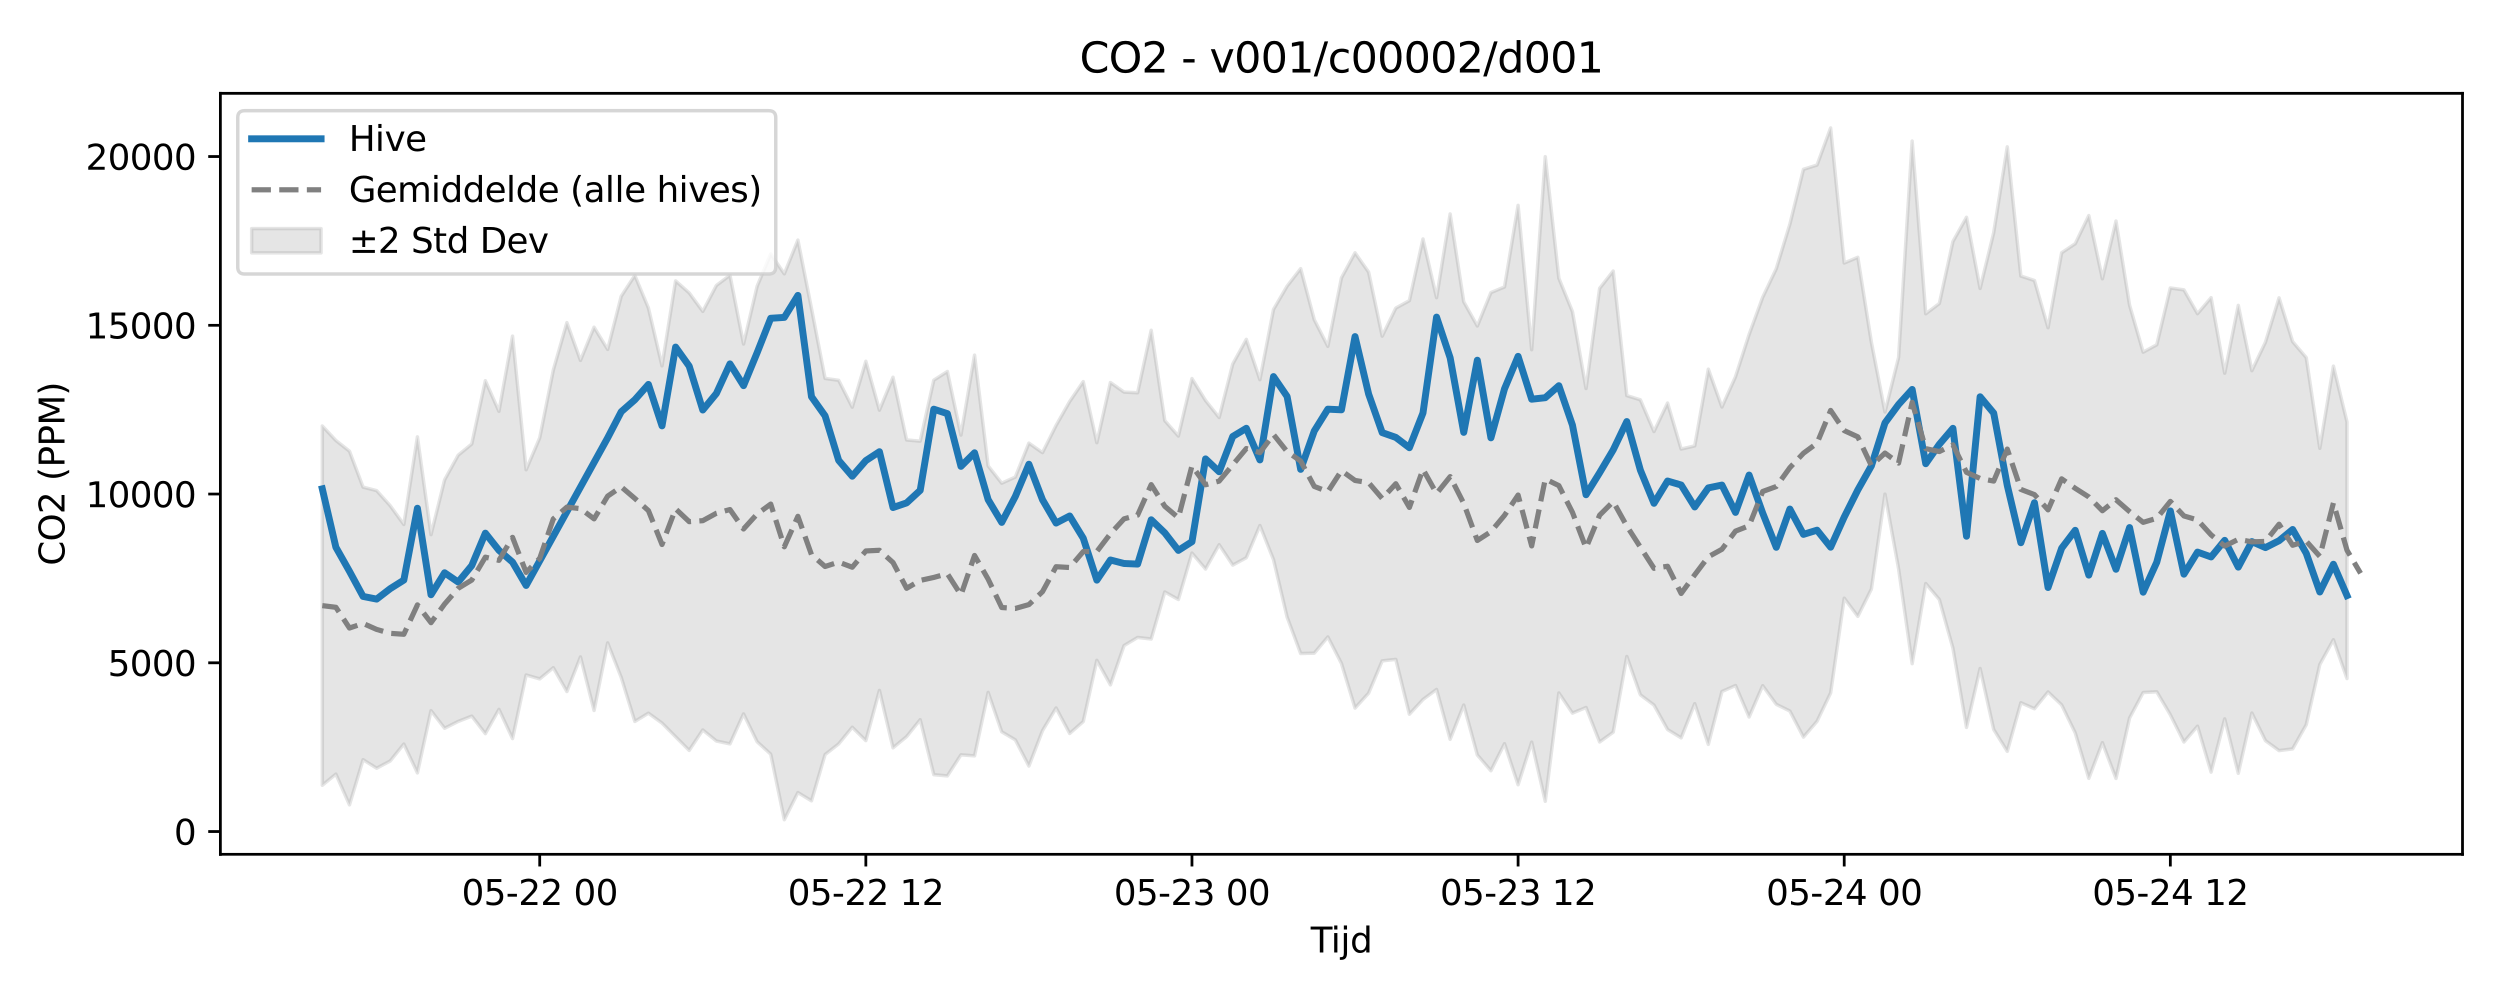 <?xml version="1.0" encoding="utf-8" standalone="no"?>
<!DOCTYPE svg PUBLIC "-//W3C//DTD SVG 1.1//EN"
  "http://www.w3.org/Graphics/SVG/1.1/DTD/svg11.dtd">
<svg xmlns:xlink="http://www.w3.org/1999/xlink" width="720pt" height="288pt" viewBox="0 0 720 288" xmlns="http://www.w3.org/2000/svg" version="1.1">
 <defs>
  <style type="text/css">*{stroke-linejoin: round; stroke-linecap: butt}</style>
 </defs>
 <g id="figure_1">
  <g id="patch_1">
   <path d="M 0 288 
L 720 288 
L 720 0 
L 0 0 
z
" style="fill: #ffffff"/>
  </g>
  <g id="axes_1">
   <g id="patch_2">
    <path d="M 63.47 246.04 
L 709.2 246.04 
L 709.2 26.88 
L 63.47 26.88 
z
" style="fill: #ffffff"/>
   </g>
   <g id="FillBetweenPolyCollection_1">
    <defs>
     <path id="mad49425641" d="M 92.821 -165.321 
L 92.821 -61.839 
L 96.735 -65.054 
L 100.648 -56.195 
L 104.562 -69.205 
L 108.475 -66.748 
L 112.389 -68.847 
L 116.302 -73.712 
L 120.216 -65.401 
L 124.129 -83.332 
L 128.043 -78.259 
L 131.957 -80.224 
L 135.87 -81.755 
L 139.784 -76.712 
L 143.697 -83.704 
L 147.611 -75.28 
L 151.524 -93.603 
L 155.438 -92.474 
L 159.351 -95.704 
L 163.265 -88.832 
L 167.178 -98.805 
L 171.092 -83.381 
L 175.005 -102.851 
L 178.919 -92.892 
L 182.832 -80.215 
L 186.746 -82.6 
L 190.659 -79.746 
L 194.573 -75.806 
L 198.486 -71.879 
L 202.4 -77.77 
L 206.313 -74.588 
L 210.227 -73.757 
L 214.14 -82.393 
L 218.054 -74.367 
L 221.967 -70.794 
L 225.881 -51.922 
L 229.794 -59.736 
L 233.708 -57.352 
L 237.621 -70.682 
L 241.535 -73.752 
L 245.448 -78.546 
L 249.362 -74.696 
L 253.275 -89.16 
L 257.189 -72.623 
L 261.103 -75.848 
L 265.016 -80.729 
L 268.93 -64.885 
L 272.843 -64.534 
L 276.757 -70.606 
L 280.67 -70.311 
L 284.584 -88.585 
L 288.497 -77.234 
L 292.411 -74.918 
L 296.324 -67.379 
L 300.238 -77.561 
L 304.151 -84.107 
L 308.065 -76.758 
L 311.978 -80.193 
L 315.892 -97.823 
L 319.805 -90.753 
L 323.719 -102.062 
L 327.632 -104.413 
L 331.546 -103.967 
L 335.459 -117.516 
L 339.373 -115.334 
L 343.286 -128.72 
L 347.2 -124.115 
L 351.113 -131.13 
L 355.027 -125.253 
L 358.94 -127.374 
L 362.854 -136.649 
L 366.767 -126.833 
L 370.681 -110.297 
L 374.594 -99.789 
L 378.508 -99.887 
L 382.421 -104.56 
L 386.335 -96.937 
L 390.249 -84.067 
L 394.162 -88.368 
L 398.076 -97.671 
L 401.989 -98.095 
L 405.903 -82.301 
L 409.816 -86.532 
L 413.73 -89.443 
L 417.643 -75.077 
L 421.557 -84.943 
L 425.47 -70.569 
L 429.384 -66.021 
L 433.297 -73.811 
L 437.211 -61.994 
L 441.124 -74.276 
L 445.038 -57.217 
L 448.951 -88.426 
L 452.865 -82.622 
L 456.778 -84.246 
L 460.692 -74.307 
L 464.605 -77.131 
L 468.519 -98.934 
L 472.432 -87.881 
L 476.346 -84.935 
L 480.259 -77.892 
L 484.173 -75.486 
L 488.086 -85.343 
L 492 -73.614 
L 495.913 -88.835 
L 499.827 -90.568 
L 503.74 -81.504 
L 507.654 -90.526 
L 511.567 -85.151 
L 515.481 -83.223 
L 519.395 -75.711 
L 523.308 -80.262 
L 527.222 -88.435 
L 531.135 -115.727 
L 535.049 -110.481 
L 538.962 -118.349 
L 542.876 -145.697 
L 546.789 -124.224 
L 550.703 -96.854 
L 554.616 -119.948 
L 558.53 -115.328 
L 562.443 -101.324 
L 566.357 -78.5 
L 570.27 -95.487 
L 574.184 -77.907 
L 578.097 -71.615 
L 582.011 -85.613 
L 585.924 -83.876 
L 589.838 -88.714 
L 593.751 -84.982 
L 597.665 -76.927 
L 601.578 -63.832 
L 605.492 -74.112 
L 609.405 -63.802 
L 613.319 -81.213 
L 617.232 -88.549 
L 621.146 -88.763 
L 625.059 -82.133 
L 628.973 -74.3 
L 632.886 -78.859 
L 636.8 -65.63 
L 640.713 -80.968 
L 644.627 -65.281 
L 648.541 -82.646 
L 652.454 -74.686 
L 656.368 -71.826 
L 660.281 -72.318 
L 664.195 -79.274 
L 668.108 -96.637 
L 672.022 -103.76 
L 675.935 -92.576 
L 675.935 -166.482 
L 675.935 -166.482 
L 672.022 -182.559 
L 668.108 -158.881 
L 664.195 -185.016 
L 660.281 -189.607 
L 656.368 -202.223 
L 652.454 -189.466 
L 648.541 -181.244 
L 644.627 -200.057 
L 640.713 -180.513 
L 636.8 -202.275 
L 632.886 -197.65 
L 628.973 -204.522 
L 625.059 -205.061 
L 621.146 -188.7 
L 617.232 -186.578 
L 613.319 -200.111 
L 609.405 -224.345 
L 605.492 -207.702 
L 601.578 -225.922 
L 597.665 -217.811 
L 593.751 -215.208 
L 589.838 -193.611 
L 585.924 -207.219 
L 582.011 -208.5 
L 578.097 -245.71 
L 574.184 -220.992 
L 570.27 -204.922 
L 566.357 -225.43 
L 562.443 -218.44 
L 558.53 -200.582 
L 554.616 -197.637 
L 550.703 -247.381 
L 546.789 -185.048 
L 542.876 -169.343 
L 538.962 -189.403 
L 535.049 -213.897 
L 531.135 -212.252 
L 527.222 -251.158 
L 523.308 -240.471 
L 519.395 -239.238 
L 515.481 -223.418 
L 511.567 -210.61 
L 507.654 -202.378 
L 503.74 -191.649 
L 499.827 -179.508 
L 495.913 -170.775 
L 492 -181.683 
L 488.086 -159.59 
L 484.173 -158.675 
L 480.259 -171.934 
L 476.346 -163.715 
L 472.432 -172.85 
L 468.519 -174.068 
L 464.605 -209.95 
L 460.692 -204.952 
L 456.778 -176.105 
L 452.865 -198.254 
L 448.951 -207.861 
L 445.038 -242.881 
L 441.124 -187.279 
L 437.211 -228.859 
L 433.297 -205.356 
L 429.384 -203.739 
L 425.47 -194.116 
L 421.557 -201.096 
L 417.643 -226.389 
L 413.73 -202.268 
L 409.816 -219.178 
L 405.903 -201.416 
L 401.989 -199.268 
L 398.076 -191.182 
L 394.162 -209.63 
L 390.249 -215.194 
L 386.335 -207.966 
L 382.421 -188.249 
L 378.508 -195.934 
L 374.594 -210.632 
L 370.681 -205.586 
L 366.767 -198.877 
L 362.854 -178.644 
L 358.94 -190.266 
L 355.027 -183.154 
L 351.113 -167.751 
L 347.2 -172.658 
L 343.286 -178.978 
L 339.373 -162.413 
L 335.459 -166.862 
L 331.546 -192.885 
L 327.632 -174.883 
L 323.719 -175.073 
L 319.805 -177.836 
L 315.892 -160.501 
L 311.978 -178.107 
L 308.065 -172.365 
L 304.151 -165.47 
L 300.238 -157.635 
L 296.324 -160.382 
L 292.411 -150.612 
L 288.497 -148.842 
L 284.584 -153.807 
L 280.67 -185.73 
L 276.757 -162.692 
L 272.843 -181.012 
L 268.93 -178.515 
L 265.016 -160.952 
L 261.103 -161.293 
L 257.189 -179.355 
L 253.275 -169.874 
L 249.362 -183.955 
L 245.448 -170.736 
L 241.535 -178.473 
L 237.621 -179.017 
L 233.708 -199.168 
L 229.794 -218.86 
L 225.881 -209.129 
L 221.967 -214.854 
L 218.054 -205.565 
L 214.14 -188.914 
L 210.227 -208.742 
L 206.313 -205.779 
L 202.4 -198.317 
L 198.486 -203.648 
L 194.573 -207.104 
L 190.659 -182.628 
L 186.746 -199.283 
L 182.832 -208.687 
L 178.919 -202.689 
L 175.005 -187.372 
L 171.092 -193.764 
L 167.178 -184.204 
L 163.265 -195.085 
L 159.351 -181.394 
L 155.438 -161.899 
L 151.524 -152.706 
L 147.611 -191.201 
L 143.697 -169.536 
L 139.784 -178.365 
L 135.87 -160.133 
L 131.957 -156.906 
L 128.043 -149.807 
L 124.129 -134.011 
L 120.216 -162.186 
L 116.302 -136.946 
L 112.389 -142.347 
L 108.475 -146.705 
L 104.562 -147.706 
L 100.648 -158.059 
L 96.735 -161.144 
L 92.821 -165.321 
z
" style="stroke: #808080; stroke-opacity: 0.2"/>
    </defs>
    <g clip-path="url(#p1960ea3c59)">
     <use xlink:href="#mad49425641" x="0" y="288" style="fill: #808080; fill-opacity: 0.2; stroke: #808080; stroke-opacity: 0.2"/>
    </g>
   </g>
   <g id="matplotlib.axis_1">
    <g id="xtick_1">
     <g id="line2d_1">
      <defs>
       <path id="m826c6a3bb5" d="M 0 0 
L 0 3.5 
" style="stroke: #000000; stroke-width: 0.8"/>
      </defs>
      <g>
       <use xlink:href="#m826c6a3bb5" x="155.438" y="246.04" style="stroke: #000000; stroke-width: 0.8"/>
      </g>
     </g>
     <g id="text_1">
      <!-- 05-22 00 -->
      <g transform="translate(132.957 260.638) scale(0.1 -0.1)">
       <defs>
        <path id="DejaVuSans-30" d="M 2034 4250 
Q 1547 4250 1301 3770 
Q 1056 3291 1056 2328 
Q 1056 1369 1301 889 
Q 1547 409 2034 409 
Q 2525 409 2770 889 
Q 3016 1369 3016 2328 
Q 3016 3291 2770 3770 
Q 2525 4250 2034 4250 
z
M 2034 4750 
Q 2819 4750 3233 4129 
Q 3647 3509 3647 2328 
Q 3647 1150 3233 529 
Q 2819 -91 2034 -91 
Q 1250 -91 836 529 
Q 422 1150 422 2328 
Q 422 3509 836 4129 
Q 1250 4750 2034 4750 
z
" transform="scale(0.016)"/>
        <path id="DejaVuSans-35" d="M 691 4666 
L 3169 4666 
L 3169 4134 
L 1269 4134 
L 1269 2991 
Q 1406 3038 1543 3061 
Q 1681 3084 1819 3084 
Q 2600 3084 3056 2656 
Q 3513 2228 3513 1497 
Q 3513 744 3044 326 
Q 2575 -91 1722 -91 
Q 1428 -91 1123 -41 
Q 819 9 494 109 
L 494 744 
Q 775 591 1075 516 
Q 1375 441 1709 441 
Q 2250 441 2565 725 
Q 2881 1009 2881 1497 
Q 2881 1984 2565 2268 
Q 2250 2553 1709 2553 
Q 1456 2553 1204 2497 
Q 953 2441 691 2322 
L 691 4666 
z
" transform="scale(0.016)"/>
        <path id="DejaVuSans-2d" d="M 313 2009 
L 1997 2009 
L 1997 1497 
L 313 1497 
L 313 2009 
z
" transform="scale(0.016)"/>
        <path id="DejaVuSans-32" d="M 1228 531 
L 3431 531 
L 3431 0 
L 469 0 
L 469 531 
Q 828 903 1448 1529 
Q 2069 2156 2228 2338 
Q 2531 2678 2651 2914 
Q 2772 3150 2772 3378 
Q 2772 3750 2511 3984 
Q 2250 4219 1831 4219 
Q 1534 4219 1204 4116 
Q 875 4013 500 3803 
L 500 4441 
Q 881 4594 1212 4672 
Q 1544 4750 1819 4750 
Q 2544 4750 2975 4387 
Q 3406 4025 3406 3419 
Q 3406 3131 3298 2873 
Q 3191 2616 2906 2266 
Q 2828 2175 2409 1742 
Q 1991 1309 1228 531 
z
" transform="scale(0.016)"/>
        <path id="DejaVuSans-20" transform="scale(0.016)"/>
       </defs>
       <use xlink:href="#DejaVuSans-30"/>
       <use xlink:href="#DejaVuSans-35" transform="translate(63.623 0)"/>
       <use xlink:href="#DejaVuSans-2d" transform="translate(127.246 0)"/>
       <use xlink:href="#DejaVuSans-32" transform="translate(163.33 0)"/>
       <use xlink:href="#DejaVuSans-32" transform="translate(226.953 0)"/>
       <use xlink:href="#DejaVuSans-20" transform="translate(290.576 0)"/>
       <use xlink:href="#DejaVuSans-30" transform="translate(322.363 0)"/>
       <use xlink:href="#DejaVuSans-30" transform="translate(385.986 0)"/>
      </g>
     </g>
    </g>
    <g id="xtick_2">
     <g id="line2d_2">
      <g>
       <use xlink:href="#m826c6a3bb5" x="249.362" y="246.04" style="stroke: #000000; stroke-width: 0.8"/>
      </g>
     </g>
     <g id="text_2">
      <!-- 05-22 12 -->
      <g transform="translate(226.882 260.638) scale(0.1 -0.1)">
       <defs>
        <path id="DejaVuSans-31" d="M 794 531 
L 1825 531 
L 1825 4091 
L 703 3866 
L 703 4441 
L 1819 4666 
L 2450 4666 
L 2450 531 
L 3481 531 
L 3481 0 
L 794 0 
L 794 531 
z
" transform="scale(0.016)"/>
       </defs>
       <use xlink:href="#DejaVuSans-30"/>
       <use xlink:href="#DejaVuSans-35" transform="translate(63.623 0)"/>
       <use xlink:href="#DejaVuSans-2d" transform="translate(127.246 0)"/>
       <use xlink:href="#DejaVuSans-32" transform="translate(163.33 0)"/>
       <use xlink:href="#DejaVuSans-32" transform="translate(226.953 0)"/>
       <use xlink:href="#DejaVuSans-20" transform="translate(290.576 0)"/>
       <use xlink:href="#DejaVuSans-31" transform="translate(322.363 0)"/>
       <use xlink:href="#DejaVuSans-32" transform="translate(385.986 0)"/>
      </g>
     </g>
    </g>
    <g id="xtick_3">
     <g id="line2d_3">
      <g>
       <use xlink:href="#m826c6a3bb5" x="343.286" y="246.04" style="stroke: #000000; stroke-width: 0.8"/>
      </g>
     </g>
     <g id="text_3">
      <!-- 05-23 00 -->
      <g transform="translate(320.806 260.638) scale(0.1 -0.1)">
       <defs>
        <path id="DejaVuSans-33" d="M 2597 2516 
Q 3050 2419 3304 2112 
Q 3559 1806 3559 1356 
Q 3559 666 3084 287 
Q 2609 -91 1734 -91 
Q 1441 -91 1130 -33 
Q 819 25 488 141 
L 488 750 
Q 750 597 1062 519 
Q 1375 441 1716 441 
Q 2309 441 2620 675 
Q 2931 909 2931 1356 
Q 2931 1769 2642 2001 
Q 2353 2234 1838 2234 
L 1294 2234 
L 1294 2753 
L 1863 2753 
Q 2328 2753 2575 2939 
Q 2822 3125 2822 3475 
Q 2822 3834 2567 4026 
Q 2313 4219 1838 4219 
Q 1578 4219 1281 4162 
Q 984 4106 628 3988 
L 628 4550 
Q 988 4650 1302 4700 
Q 1616 4750 1894 4750 
Q 2613 4750 3031 4423 
Q 3450 4097 3450 3541 
Q 3450 3153 3228 2886 
Q 3006 2619 2597 2516 
z
" transform="scale(0.016)"/>
       </defs>
       <use xlink:href="#DejaVuSans-30"/>
       <use xlink:href="#DejaVuSans-35" transform="translate(63.623 0)"/>
       <use xlink:href="#DejaVuSans-2d" transform="translate(127.246 0)"/>
       <use xlink:href="#DejaVuSans-32" transform="translate(163.33 0)"/>
       <use xlink:href="#DejaVuSans-33" transform="translate(226.953 0)"/>
       <use xlink:href="#DejaVuSans-20" transform="translate(290.576 0)"/>
       <use xlink:href="#DejaVuSans-30" transform="translate(322.363 0)"/>
       <use xlink:href="#DejaVuSans-30" transform="translate(385.986 0)"/>
      </g>
     </g>
    </g>
    <g id="xtick_4">
     <g id="line2d_4">
      <g>
       <use xlink:href="#m826c6a3bb5" x="437.211" y="246.04" style="stroke: #000000; stroke-width: 0.8"/>
      </g>
     </g>
     <g id="text_4">
      <!-- 05-23 12 -->
      <g transform="translate(414.73 260.638) scale(0.1 -0.1)">
       <use xlink:href="#DejaVuSans-30"/>
       <use xlink:href="#DejaVuSans-35" transform="translate(63.623 0)"/>
       <use xlink:href="#DejaVuSans-2d" transform="translate(127.246 0)"/>
       <use xlink:href="#DejaVuSans-32" transform="translate(163.33 0)"/>
       <use xlink:href="#DejaVuSans-33" transform="translate(226.953 0)"/>
       <use xlink:href="#DejaVuSans-20" transform="translate(290.576 0)"/>
       <use xlink:href="#DejaVuSans-31" transform="translate(322.363 0)"/>
       <use xlink:href="#DejaVuSans-32" transform="translate(385.986 0)"/>
      </g>
     </g>
    </g>
    <g id="xtick_5">
     <g id="line2d_5">
      <g>
       <use xlink:href="#m826c6a3bb5" x="531.135" y="246.04" style="stroke: #000000; stroke-width: 0.8"/>
      </g>
     </g>
     <g id="text_5">
      <!-- 05-24 00 -->
      <g transform="translate(508.655 260.638) scale(0.1 -0.1)">
       <defs>
        <path id="DejaVuSans-34" d="M 2419 4116 
L 825 1625 
L 2419 1625 
L 2419 4116 
z
M 2253 4666 
L 3047 4666 
L 3047 1625 
L 3713 1625 
L 3713 1100 
L 3047 1100 
L 3047 0 
L 2419 0 
L 2419 1100 
L 313 1100 
L 313 1709 
L 2253 4666 
z
" transform="scale(0.016)"/>
       </defs>
       <use xlink:href="#DejaVuSans-30"/>
       <use xlink:href="#DejaVuSans-35" transform="translate(63.623 0)"/>
       <use xlink:href="#DejaVuSans-2d" transform="translate(127.246 0)"/>
       <use xlink:href="#DejaVuSans-32" transform="translate(163.33 0)"/>
       <use xlink:href="#DejaVuSans-34" transform="translate(226.953 0)"/>
       <use xlink:href="#DejaVuSans-20" transform="translate(290.576 0)"/>
       <use xlink:href="#DejaVuSans-30" transform="translate(322.363 0)"/>
       <use xlink:href="#DejaVuSans-30" transform="translate(385.986 0)"/>
      </g>
     </g>
    </g>
    <g id="xtick_6">
     <g id="line2d_6">
      <g>
       <use xlink:href="#m826c6a3bb5" x="625.059" y="246.04" style="stroke: #000000; stroke-width: 0.8"/>
      </g>
     </g>
     <g id="text_6">
      <!-- 05-24 12 -->
      <g transform="translate(602.579 260.638) scale(0.1 -0.1)">
       <use xlink:href="#DejaVuSans-30"/>
       <use xlink:href="#DejaVuSans-35" transform="translate(63.623 0)"/>
       <use xlink:href="#DejaVuSans-2d" transform="translate(127.246 0)"/>
       <use xlink:href="#DejaVuSans-32" transform="translate(163.33 0)"/>
       <use xlink:href="#DejaVuSans-34" transform="translate(226.953 0)"/>
       <use xlink:href="#DejaVuSans-20" transform="translate(290.576 0)"/>
       <use xlink:href="#DejaVuSans-31" transform="translate(322.363 0)"/>
       <use xlink:href="#DejaVuSans-32" transform="translate(385.986 0)"/>
      </g>
     </g>
    </g>
    <g id="text_7">
     <!-- Tijd -->
     <g transform="translate(377.485 274.317) scale(0.1 -0.1)">
      <defs>
       <path id="DejaVuSans-54" d="M -19 4666 
L 3928 4666 
L 3928 4134 
L 2272 4134 
L 2272 0 
L 1638 0 
L 1638 4134 
L -19 4134 
L -19 4666 
z
" transform="scale(0.016)"/>
       <path id="DejaVuSans-69" d="M 603 3500 
L 1178 3500 
L 1178 0 
L 603 0 
L 603 3500 
z
M 603 4863 
L 1178 4863 
L 1178 4134 
L 603 4134 
L 603 4863 
z
" transform="scale(0.016)"/>
       <path id="DejaVuSans-6a" d="M 603 3500 
L 1178 3500 
L 1178 -63 
Q 1178 -731 923 -1031 
Q 669 -1331 103 -1331 
L -116 -1331 
L -116 -844 
L 38 -844 
Q 366 -844 484 -692 
Q 603 -541 603 -63 
L 603 3500 
z
M 603 4863 
L 1178 4863 
L 1178 4134 
L 603 4134 
L 603 4863 
z
" transform="scale(0.016)"/>
       <path id="DejaVuSans-64" d="M 2906 2969 
L 2906 4863 
L 3481 4863 
L 3481 0 
L 2906 0 
L 2906 525 
Q 2725 213 2448 61 
Q 2172 -91 1784 -91 
Q 1150 -91 751 415 
Q 353 922 353 1747 
Q 353 2572 751 3078 
Q 1150 3584 1784 3584 
Q 2172 3584 2448 3432 
Q 2725 3281 2906 2969 
z
M 947 1747 
Q 947 1113 1208 752 
Q 1469 391 1925 391 
Q 2381 391 2643 752 
Q 2906 1113 2906 1747 
Q 2906 2381 2643 2742 
Q 2381 3103 1925 3103 
Q 1469 3103 1208 2742 
Q 947 2381 947 1747 
z
" transform="scale(0.016)"/>
      </defs>
      <use xlink:href="#DejaVuSans-54"/>
      <use xlink:href="#DejaVuSans-69" transform="translate(57.959 0)"/>
      <use xlink:href="#DejaVuSans-6a" transform="translate(85.742 0)"/>
      <use xlink:href="#DejaVuSans-64" transform="translate(113.525 0)"/>
     </g>
    </g>
   </g>
   <g id="matplotlib.axis_2">
    <g id="ytick_1">
     <g id="line2d_7">
      <defs>
       <path id="m91c5f96671" d="M 0 0 
L -3.5 0 
" style="stroke: #000000; stroke-width: 0.8"/>
      </defs>
      <g>
       <use xlink:href="#m91c5f96671" x="63.47" y="239.479" style="stroke: #000000; stroke-width: 0.8"/>
      </g>
     </g>
     <g id="text_8">
      <!-- 0 -->
      <g transform="translate(50.108 243.278) scale(0.1 -0.1)">
       <use xlink:href="#DejaVuSans-30"/>
      </g>
     </g>
    </g>
    <g id="ytick_2">
     <g id="line2d_8">
      <g>
       <use xlink:href="#m91c5f96671" x="63.47" y="190.881" style="stroke: #000000; stroke-width: 0.8"/>
      </g>
     </g>
     <g id="text_9">
      <!-- 5000 -->
      <g transform="translate(31.02 194.68) scale(0.1 -0.1)">
       <use xlink:href="#DejaVuSans-35"/>
       <use xlink:href="#DejaVuSans-30" transform="translate(63.623 0)"/>
       <use xlink:href="#DejaVuSans-30" transform="translate(127.246 0)"/>
       <use xlink:href="#DejaVuSans-30" transform="translate(190.869 0)"/>
      </g>
     </g>
    </g>
    <g id="ytick_3">
     <g id="line2d_9">
      <g>
       <use xlink:href="#m91c5f96671" x="63.47" y="142.283" style="stroke: #000000; stroke-width: 0.8"/>
      </g>
     </g>
     <g id="text_10">
      <!-- 10000 -->
      <g transform="translate(24.657 146.082) scale(0.1 -0.1)">
       <use xlink:href="#DejaVuSans-31"/>
       <use xlink:href="#DejaVuSans-30" transform="translate(63.623 0)"/>
       <use xlink:href="#DejaVuSans-30" transform="translate(127.246 0)"/>
       <use xlink:href="#DejaVuSans-30" transform="translate(190.869 0)"/>
       <use xlink:href="#DejaVuSans-30" transform="translate(254.492 0)"/>
      </g>
     </g>
    </g>
    <g id="ytick_4">
     <g id="line2d_10">
      <g>
       <use xlink:href="#m91c5f96671" x="63.47" y="93.684" style="stroke: #000000; stroke-width: 0.8"/>
      </g>
     </g>
     <g id="text_11">
      <!-- 15000 -->
      <g transform="translate(24.657 97.484) scale(0.1 -0.1)">
       <use xlink:href="#DejaVuSans-31"/>
       <use xlink:href="#DejaVuSans-35" transform="translate(63.623 0)"/>
       <use xlink:href="#DejaVuSans-30" transform="translate(127.246 0)"/>
       <use xlink:href="#DejaVuSans-30" transform="translate(190.869 0)"/>
       <use xlink:href="#DejaVuSans-30" transform="translate(254.492 0)"/>
      </g>
     </g>
    </g>
    <g id="ytick_5">
     <g id="line2d_11">
      <g>
       <use xlink:href="#m91c5f96671" x="63.47" y="45.086" style="stroke: #000000; stroke-width: 0.8"/>
      </g>
     </g>
     <g id="text_12">
      <!-- 20000 -->
      <g transform="translate(24.657 48.885) scale(0.1 -0.1)">
       <use xlink:href="#DejaVuSans-32"/>
       <use xlink:href="#DejaVuSans-30" transform="translate(63.623 0)"/>
       <use xlink:href="#DejaVuSans-30" transform="translate(127.246 0)"/>
       <use xlink:href="#DejaVuSans-30" transform="translate(190.869 0)"/>
       <use xlink:href="#DejaVuSans-30" transform="translate(254.492 0)"/>
      </g>
     </g>
    </g>
    <g id="text_13">
     <!-- CO2 (PPM) -->
     <g transform="translate(18.578 162.903) rotate(-90) scale(0.1 -0.1)">
      <defs>
       <path id="DejaVuSans-43" d="M 4122 4306 
L 4122 3641 
Q 3803 3938 3442 4084 
Q 3081 4231 2675 4231 
Q 1875 4231 1450 3742 
Q 1025 3253 1025 2328 
Q 1025 1406 1450 917 
Q 1875 428 2675 428 
Q 3081 428 3442 575 
Q 3803 722 4122 1019 
L 4122 359 
Q 3791 134 3420 21 
Q 3050 -91 2638 -91 
Q 1578 -91 968 557 
Q 359 1206 359 2328 
Q 359 3453 968 4101 
Q 1578 4750 2638 4750 
Q 3056 4750 3426 4639 
Q 3797 4528 4122 4306 
z
" transform="scale(0.016)"/>
       <path id="DejaVuSans-4f" d="M 2522 4238 
Q 1834 4238 1429 3725 
Q 1025 3213 1025 2328 
Q 1025 1447 1429 934 
Q 1834 422 2522 422 
Q 3209 422 3611 934 
Q 4013 1447 4013 2328 
Q 4013 3213 3611 3725 
Q 3209 4238 2522 4238 
z
M 2522 4750 
Q 3503 4750 4090 4092 
Q 4678 3434 4678 2328 
Q 4678 1225 4090 567 
Q 3503 -91 2522 -91 
Q 1538 -91 948 565 
Q 359 1222 359 2328 
Q 359 3434 948 4092 
Q 1538 4750 2522 4750 
z
" transform="scale(0.016)"/>
       <path id="DejaVuSans-28" d="M 1984 4856 
Q 1566 4138 1362 3434 
Q 1159 2731 1159 2009 
Q 1159 1288 1364 580 
Q 1569 -128 1984 -844 
L 1484 -844 
Q 1016 -109 783 600 
Q 550 1309 550 2009 
Q 550 2706 781 3412 
Q 1013 4119 1484 4856 
L 1984 4856 
z
" transform="scale(0.016)"/>
       <path id="DejaVuSans-50" d="M 1259 4147 
L 1259 2394 
L 2053 2394 
Q 2494 2394 2734 2622 
Q 2975 2850 2975 3272 
Q 2975 3691 2734 3919 
Q 2494 4147 2053 4147 
L 1259 4147 
z
M 628 4666 
L 2053 4666 
Q 2838 4666 3239 4311 
Q 3641 3956 3641 3272 
Q 3641 2581 3239 2228 
Q 2838 1875 2053 1875 
L 1259 1875 
L 1259 0 
L 628 0 
L 628 4666 
z
" transform="scale(0.016)"/>
       <path id="DejaVuSans-4d" d="M 628 4666 
L 1569 4666 
L 2759 1491 
L 3956 4666 
L 4897 4666 
L 4897 0 
L 4281 0 
L 4281 4097 
L 3078 897 
L 2444 897 
L 1241 4097 
L 1241 0 
L 628 0 
L 628 4666 
z
" transform="scale(0.016)"/>
       <path id="DejaVuSans-29" d="M 513 4856 
L 1013 4856 
Q 1481 4119 1714 3412 
Q 1947 2706 1947 2009 
Q 1947 1309 1714 600 
Q 1481 -109 1013 -844 
L 513 -844 
Q 928 -128 1133 580 
Q 1338 1288 1338 2009 
Q 1338 2731 1133 3434 
Q 928 4138 513 4856 
z
" transform="scale(0.016)"/>
      </defs>
      <use xlink:href="#DejaVuSans-43"/>
      <use xlink:href="#DejaVuSans-4f" transform="translate(69.824 0)"/>
      <use xlink:href="#DejaVuSans-32" transform="translate(148.535 0)"/>
      <use xlink:href="#DejaVuSans-20" transform="translate(212.158 0)"/>
      <use xlink:href="#DejaVuSans-28" transform="translate(243.945 0)"/>
      <use xlink:href="#DejaVuSans-50" transform="translate(282.959 0)"/>
      <use xlink:href="#DejaVuSans-50" transform="translate(343.262 0)"/>
      <use xlink:href="#DejaVuSans-4d" transform="translate(403.564 0)"/>
      <use xlink:href="#DejaVuSans-29" transform="translate(489.844 0)"/>
     </g>
    </g>
   </g>
   <g id="line2d_12">
    <path d="M 92.821 140.791 
L 96.735 157.607 
L 100.648 164.534 
L 104.562 171.772 
L 108.475 172.54 
L 112.389 169.533 
L 116.302 167.065 
L 120.216 146.375 
L 124.129 171.283 
L 128.043 164.959 
L 131.957 167.632 
L 135.87 162.882 
L 139.784 153.554 
L 143.697 158.498 
L 147.611 161.897 
L 151.524 168.608 
L 175.005 126.104 
L 178.919 118.576 
L 182.832 115.136 
L 186.746 110.717 
L 190.659 122.644 
L 194.573 99.963 
L 198.486 105.439 
L 202.4 118.081 
L 206.313 113.328 
L 210.227 104.8 
L 214.14 111.066 
L 218.054 101.574 
L 221.967 91.663 
L 225.881 91.41 
L 229.794 85.078 
L 233.708 114.251 
L 237.621 119.762 
L 241.535 132.589 
L 245.448 137.151 
L 249.362 132.654 
L 253.275 130.094 
L 257.189 146.171 
L 261.103 144.836 
L 265.016 141.223 
L 268.93 117.847 
L 272.843 119.126 
L 276.757 134.308 
L 280.67 130.405 
L 284.584 143.896 
L 288.497 150.447 
L 292.411 142.983 
L 296.324 133.703 
L 300.238 143.92 
L 304.151 150.642 
L 308.065 148.604 
L 311.978 155.012 
L 315.892 167.078 
L 319.805 161.275 
L 323.719 162.286 
L 327.632 162.454 
L 331.546 149.699 
L 335.459 153.464 
L 339.373 158.515 
L 343.286 156.004 
L 347.2 132.165 
L 351.113 135.861 
L 355.027 125.711 
L 358.94 123.346 
L 362.854 132.453 
L 366.767 108.458 
L 370.681 114.173 
L 374.594 135.174 
L 378.508 124.126 
L 382.421 117.838 
L 386.335 118.027 
L 390.249 96.941 
L 394.162 113.483 
L 398.076 124.596 
L 401.989 125.967 
L 405.903 128.942 
L 409.816 118.949 
L 413.73 91.332 
L 417.643 103.044 
L 421.557 124.52 
L 425.47 103.744 
L 429.384 126.093 
L 433.297 111.987 
L 437.211 102.633 
L 441.124 114.97 
L 445.038 114.54 
L 448.951 111.087 
L 452.865 122.438 
L 456.778 142.48 
L 460.692 136.153 
L 464.605 129.566 
L 468.519 121.411 
L 472.432 135.408 
L 476.346 144.951 
L 480.259 138.534 
L 484.173 139.683 
L 488.086 146.002 
L 492 140.51 
L 495.913 139.704 
L 499.827 147.57 
L 503.74 136.82 
L 507.654 147.771 
L 511.567 157.62 
L 515.481 146.611 
L 519.395 153.901 
L 523.308 152.689 
L 527.222 157.591 
L 531.135 148.918 
L 535.049 141.107 
L 538.962 134.17 
L 542.876 121.79 
L 546.789 116.493 
L 550.703 112.166 
L 554.616 133.548 
L 558.53 127.951 
L 562.443 123.359 
L 566.357 154.432 
L 570.27 114.277 
L 574.184 118.97 
L 578.097 139.817 
L 582.011 156.303 
L 585.924 144.784 
L 589.838 169.201 
L 593.751 157.889 
L 597.665 152.736 
L 601.578 165.633 
L 605.492 153.621 
L 609.405 163.945 
L 613.319 151.939 
L 617.232 170.552 
L 621.146 161.926 
L 625.059 147.152 
L 628.973 165.36 
L 632.886 159.005 
L 636.8 160.4 
L 640.713 155.625 
L 644.627 163.331 
L 648.541 155.987 
L 652.454 157.708 
L 656.368 155.725 
L 660.281 152.495 
L 664.195 159.346 
L 668.108 170.492 
L 672.022 162.506 
L 675.935 171.536 
L 675.935 171.536 
" clip-path="url(#p1960ea3c59)" style="fill: none; stroke: #1f77b4; stroke-width: 2; stroke-linecap: square"/>
   </g>
   <g id="line2d_13">
    <path d="M 92.821 174.42 
L 96.735 174.901 
L 100.648 180.873 
L 104.562 179.544 
L 108.475 181.274 
L 112.389 182.403 
L 116.302 182.671 
L 120.216 174.206 
L 124.129 179.329 
L 128.043 173.967 
L 131.957 169.435 
L 135.87 167.056 
L 139.784 160.462 
L 143.697 161.38 
L 147.611 154.759 
L 151.524 164.846 
L 155.438 160.814 
L 159.351 149.451 
L 163.265 146.042 
L 167.178 146.495 
L 171.092 149.427 
L 175.005 142.889 
L 178.919 140.209 
L 182.832 143.549 
L 186.746 147.058 
L 190.659 156.813 
L 194.573 146.545 
L 198.486 150.237 
L 202.4 149.956 
L 206.313 147.816 
L 210.227 146.751 
L 214.14 152.346 
L 218.054 148.034 
L 221.967 145.176 
L 225.881 157.475 
L 229.794 148.702 
L 233.708 159.74 
L 237.621 163.151 
L 241.535 161.887 
L 245.448 163.359 
L 249.362 158.675 
L 253.275 158.483 
L 257.189 162.011 
L 261.103 169.43 
L 265.016 167.16 
L 268.93 166.3 
L 272.843 165.227 
L 276.757 171.351 
L 280.67 159.98 
L 284.584 166.804 
L 288.497 174.962 
L 292.411 175.235 
L 296.324 174.12 
L 300.238 170.402 
L 304.151 163.212 
L 308.065 163.439 
L 311.978 158.85 
L 315.892 158.838 
L 319.805 153.705 
L 323.719 149.433 
L 327.632 148.352 
L 331.546 139.574 
L 335.459 145.811 
L 339.373 149.126 
L 343.286 134.151 
L 347.2 139.614 
L 351.113 138.56 
L 358.94 129.18 
L 362.854 130.354 
L 366.767 125.145 
L 370.681 130.059 
L 374.594 132.79 
L 378.508 140.09 
L 382.421 141.596 
L 386.335 135.548 
L 390.249 138.37 
L 394.162 139.001 
L 398.076 143.574 
L 401.989 139.318 
L 405.903 146.141 
L 409.816 135.145 
L 413.73 142.144 
L 417.643 137.267 
L 421.557 144.98 
L 425.47 155.657 
L 429.384 153.12 
L 433.297 148.416 
L 437.211 142.574 
L 441.124 157.223 
L 445.038 137.951 
L 448.951 139.857 
L 452.865 147.562 
L 456.778 157.824 
L 460.692 148.37 
L 464.605 144.459 
L 468.519 151.499 
L 476.346 163.675 
L 480.259 163.087 
L 484.173 170.919 
L 488.086 165.534 
L 492 160.352 
L 495.913 158.195 
L 499.827 152.962 
L 503.74 151.423 
L 507.654 141.548 
L 511.567 140.12 
L 515.481 134.679 
L 519.395 130.526 
L 523.308 127.634 
L 527.222 118.203 
L 531.135 124.01 
L 535.049 125.811 
L 538.962 134.124 
L 542.876 130.48 
L 546.789 133.364 
L 550.703 115.883 
L 554.616 129.207 
L 558.53 130.045 
L 562.443 128.118 
L 566.357 136.035 
L 570.27 137.796 
L 574.184 138.551 
L 578.097 129.338 
L 582.011 140.944 
L 585.924 142.452 
L 589.838 146.838 
L 593.751 137.905 
L 597.665 140.631 
L 601.578 143.123 
L 605.492 147.093 
L 609.405 143.926 
L 613.319 147.338 
L 617.232 150.437 
L 621.146 149.268 
L 625.059 144.403 
L 628.973 148.589 
L 632.886 149.746 
L 636.8 154.048 
L 640.713 157.26 
L 644.627 155.331 
L 648.541 156.055 
L 652.454 155.924 
L 656.368 150.976 
L 660.281 157.038 
L 664.195 155.855 
L 668.108 160.241 
L 672.022 144.841 
L 675.935 158.471 
L 679.849 165.109 
L 679.849 165.109 
" clip-path="url(#p1960ea3c59)" style="fill: none; stroke-dasharray: 5.55,2.4; stroke-dashoffset: 0; stroke: #808080; stroke-width: 1.5"/>
   </g>
   <g id="patch_3">
    <path d="M 63.47 246.04 
L 63.47 26.88 
" style="fill: none; stroke: #000000; stroke-width: 0.8; stroke-linejoin: miter; stroke-linecap: square"/>
   </g>
   <g id="patch_4">
    <path d="M 709.2 246.04 
L 709.2 26.88 
" style="fill: none; stroke: #000000; stroke-width: 0.8; stroke-linejoin: miter; stroke-linecap: square"/>
   </g>
   <g id="patch_5">
    <path d="M 63.47 246.04 
L 709.2 246.04 
" style="fill: none; stroke: #000000; stroke-width: 0.8; stroke-linejoin: miter; stroke-linecap: square"/>
   </g>
   <g id="patch_6">
    <path d="M 63.47 26.88 
L 709.2 26.88 
" style="fill: none; stroke: #000000; stroke-width: 0.8; stroke-linejoin: miter; stroke-linecap: square"/>
   </g>
   <g id="text_14">
    <!-- CO2 - v001/c00002/d001 -->
    <g transform="translate(310.932 20.88) scale(0.12 -0.12)">
     <defs>
      <path id="DejaVuSans-76" d="M 191 3500 
L 800 3500 
L 1894 563 
L 2988 3500 
L 3597 3500 
L 2284 0 
L 1503 0 
L 191 3500 
z
" transform="scale(0.016)"/>
      <path id="DejaVuSans-2f" d="M 1625 4666 
L 2156 4666 
L 531 -594 
L 0 -594 
L 1625 4666 
z
" transform="scale(0.016)"/>
      <path id="DejaVuSans-63" d="M 3122 3366 
L 3122 2828 
Q 2878 2963 2633 3030 
Q 2388 3097 2138 3097 
Q 1578 3097 1268 2742 
Q 959 2388 959 1747 
Q 959 1106 1268 751 
Q 1578 397 2138 397 
Q 2388 397 2633 464 
Q 2878 531 3122 666 
L 3122 134 
Q 2881 22 2623 -34 
Q 2366 -91 2075 -91 
Q 1284 -91 818 406 
Q 353 903 353 1747 
Q 353 2603 823 3093 
Q 1294 3584 2113 3584 
Q 2378 3584 2631 3529 
Q 2884 3475 3122 3366 
z
" transform="scale(0.016)"/>
     </defs>
     <use xlink:href="#DejaVuSans-43"/>
     <use xlink:href="#DejaVuSans-4f" transform="translate(69.824 0)"/>
     <use xlink:href="#DejaVuSans-32" transform="translate(148.535 0)"/>
     <use xlink:href="#DejaVuSans-20" transform="translate(212.158 0)"/>
     <use xlink:href="#DejaVuSans-2d" transform="translate(243.945 0)"/>
     <use xlink:href="#DejaVuSans-20" transform="translate(280.029 0)"/>
     <use xlink:href="#DejaVuSans-76" transform="translate(311.816 0)"/>
     <use xlink:href="#DejaVuSans-30" transform="translate(370.996 0)"/>
     <use xlink:href="#DejaVuSans-30" transform="translate(434.619 0)"/>
     <use xlink:href="#DejaVuSans-31" transform="translate(498.242 0)"/>
     <use xlink:href="#DejaVuSans-2f" transform="translate(561.865 0)"/>
     <use xlink:href="#DejaVuSans-63" transform="translate(595.557 0)"/>
     <use xlink:href="#DejaVuSans-30" transform="translate(650.537 0)"/>
     <use xlink:href="#DejaVuSans-30" transform="translate(714.16 0)"/>
     <use xlink:href="#DejaVuSans-30" transform="translate(777.783 0)"/>
     <use xlink:href="#DejaVuSans-30" transform="translate(841.406 0)"/>
     <use xlink:href="#DejaVuSans-32" transform="translate(905.029 0)"/>
     <use xlink:href="#DejaVuSans-2f" transform="translate(968.652 0)"/>
     <use xlink:href="#DejaVuSans-64" transform="translate(1002.344 0)"/>
     <use xlink:href="#DejaVuSans-30" transform="translate(1065.82 0)"/>
     <use xlink:href="#DejaVuSans-30" transform="translate(1129.443 0)"/>
     <use xlink:href="#DejaVuSans-31" transform="translate(1193.066 0)"/>
    </g>
   </g>
   <g id="legend_1">
    <g id="patch_7">
     <path d="M 70.47 78.914 
L 221.414 78.914 
Q 223.414 78.914 223.414 76.914 
L 223.414 33.88 
Q 223.414 31.88 221.414 31.88 
L 70.47 31.88 
Q 68.47 31.88 68.47 33.88 
L 68.47 76.914 
Q 68.47 78.914 70.47 78.914 
z
" style="fill: #ffffff; opacity: 0.8; stroke: #cccccc; stroke-linejoin: miter"/>
    </g>
    <g id="line2d_14">
     <path d="M 72.47 39.978 
L 82.47 39.978 
L 92.47 39.978 
" style="fill: none; stroke: #1f77b4; stroke-width: 2; stroke-linecap: square"/>
    </g>
    <g id="text_15">
     <!-- Hive -->
     <g transform="translate(100.47 43.478) scale(0.1 -0.1)">
      <defs>
       <path id="DejaVuSans-48" d="M 628 4666 
L 1259 4666 
L 1259 2753 
L 3553 2753 
L 3553 4666 
L 4184 4666 
L 4184 0 
L 3553 0 
L 3553 2222 
L 1259 2222 
L 1259 0 
L 628 0 
L 628 4666 
z
" transform="scale(0.016)"/>
       <path id="DejaVuSans-65" d="M 3597 1894 
L 3597 1613 
L 953 1613 
Q 991 1019 1311 708 
Q 1631 397 2203 397 
Q 2534 397 2845 478 
Q 3156 559 3463 722 
L 3463 178 
Q 3153 47 2828 -22 
Q 2503 -91 2169 -91 
Q 1331 -91 842 396 
Q 353 884 353 1716 
Q 353 2575 817 3079 
Q 1281 3584 2069 3584 
Q 2775 3584 3186 3129 
Q 3597 2675 3597 1894 
z
M 3022 2063 
Q 3016 2534 2758 2815 
Q 2500 3097 2075 3097 
Q 1594 3097 1305 2825 
Q 1016 2553 972 2059 
L 3022 2063 
z
" transform="scale(0.016)"/>
      </defs>
      <use xlink:href="#DejaVuSans-48"/>
      <use xlink:href="#DejaVuSans-69" transform="translate(75.195 0)"/>
      <use xlink:href="#DejaVuSans-76" transform="translate(102.979 0)"/>
      <use xlink:href="#DejaVuSans-65" transform="translate(162.158 0)"/>
     </g>
    </g>
    <g id="line2d_15">
     <path d="M 72.47 54.657 
L 82.47 54.657 
L 92.47 54.657 
" style="fill: none; stroke-dasharray: 5.55,2.4; stroke-dashoffset: 0; stroke: #808080; stroke-width: 1.5"/>
    </g>
    <g id="text_16">
     <!-- Gemiddelde (alle hives) -->
     <g transform="translate(100.47 58.157) scale(0.1 -0.1)">
      <defs>
       <path id="DejaVuSans-47" d="M 3809 666 
L 3809 1919 
L 2778 1919 
L 2778 2438 
L 4434 2438 
L 4434 434 
Q 4069 175 3628 42 
Q 3188 -91 2688 -91 
Q 1594 -91 976 548 
Q 359 1188 359 2328 
Q 359 3472 976 4111 
Q 1594 4750 2688 4750 
Q 3144 4750 3555 4637 
Q 3966 4525 4313 4306 
L 4313 3634 
Q 3963 3931 3569 4081 
Q 3175 4231 2741 4231 
Q 1884 4231 1454 3753 
Q 1025 3275 1025 2328 
Q 1025 1384 1454 906 
Q 1884 428 2741 428 
Q 3075 428 3337 486 
Q 3600 544 3809 666 
z
" transform="scale(0.016)"/>
       <path id="DejaVuSans-6d" d="M 3328 2828 
Q 3544 3216 3844 3400 
Q 4144 3584 4550 3584 
Q 5097 3584 5394 3201 
Q 5691 2819 5691 2113 
L 5691 0 
L 5113 0 
L 5113 2094 
Q 5113 2597 4934 2840 
Q 4756 3084 4391 3084 
Q 3944 3084 3684 2787 
Q 3425 2491 3425 1978 
L 3425 0 
L 2847 0 
L 2847 2094 
Q 2847 2600 2669 2842 
Q 2491 3084 2119 3084 
Q 1678 3084 1418 2786 
Q 1159 2488 1159 1978 
L 1159 0 
L 581 0 
L 581 3500 
L 1159 3500 
L 1159 2956 
Q 1356 3278 1631 3431 
Q 1906 3584 2284 3584 
Q 2666 3584 2933 3390 
Q 3200 3197 3328 2828 
z
" transform="scale(0.016)"/>
       <path id="DejaVuSans-6c" d="M 603 4863 
L 1178 4863 
L 1178 0 
L 603 0 
L 603 4863 
z
" transform="scale(0.016)"/>
       <path id="DejaVuSans-61" d="M 2194 1759 
Q 1497 1759 1228 1600 
Q 959 1441 959 1056 
Q 959 750 1161 570 
Q 1363 391 1709 391 
Q 2188 391 2477 730 
Q 2766 1069 2766 1631 
L 2766 1759 
L 2194 1759 
z
M 3341 1997 
L 3341 0 
L 2766 0 
L 2766 531 
Q 2569 213 2275 61 
Q 1981 -91 1556 -91 
Q 1019 -91 701 211 
Q 384 513 384 1019 
Q 384 1609 779 1909 
Q 1175 2209 1959 2209 
L 2766 2209 
L 2766 2266 
Q 2766 2663 2505 2880 
Q 2244 3097 1772 3097 
Q 1472 3097 1187 3025 
Q 903 2953 641 2809 
L 641 3341 
Q 956 3463 1253 3523 
Q 1550 3584 1831 3584 
Q 2591 3584 2966 3190 
Q 3341 2797 3341 1997 
z
" transform="scale(0.016)"/>
       <path id="DejaVuSans-68" d="M 3513 2113 
L 3513 0 
L 2938 0 
L 2938 2094 
Q 2938 2591 2744 2837 
Q 2550 3084 2163 3084 
Q 1697 3084 1428 2787 
Q 1159 2491 1159 1978 
L 1159 0 
L 581 0 
L 581 4863 
L 1159 4863 
L 1159 2956 
Q 1366 3272 1645 3428 
Q 1925 3584 2291 3584 
Q 2894 3584 3203 3211 
Q 3513 2838 3513 2113 
z
" transform="scale(0.016)"/>
       <path id="DejaVuSans-73" d="M 2834 3397 
L 2834 2853 
Q 2591 2978 2328 3040 
Q 2066 3103 1784 3103 
Q 1356 3103 1142 2972 
Q 928 2841 928 2578 
Q 928 2378 1081 2264 
Q 1234 2150 1697 2047 
L 1894 2003 
Q 2506 1872 2764 1633 
Q 3022 1394 3022 966 
Q 3022 478 2636 193 
Q 2250 -91 1575 -91 
Q 1294 -91 989 -36 
Q 684 19 347 128 
L 347 722 
Q 666 556 975 473 
Q 1284 391 1588 391 
Q 1994 391 2212 530 
Q 2431 669 2431 922 
Q 2431 1156 2273 1281 
Q 2116 1406 1581 1522 
L 1381 1569 
Q 847 1681 609 1914 
Q 372 2147 372 2553 
Q 372 3047 722 3315 
Q 1072 3584 1716 3584 
Q 2034 3584 2315 3537 
Q 2597 3491 2834 3397 
z
" transform="scale(0.016)"/>
      </defs>
      <use xlink:href="#DejaVuSans-47"/>
      <use xlink:href="#DejaVuSans-65" transform="translate(77.49 0)"/>
      <use xlink:href="#DejaVuSans-6d" transform="translate(139.014 0)"/>
      <use xlink:href="#DejaVuSans-69" transform="translate(236.426 0)"/>
      <use xlink:href="#DejaVuSans-64" transform="translate(264.209 0)"/>
      <use xlink:href="#DejaVuSans-64" transform="translate(327.686 0)"/>
      <use xlink:href="#DejaVuSans-65" transform="translate(391.162 0)"/>
      <use xlink:href="#DejaVuSans-6c" transform="translate(452.686 0)"/>
      <use xlink:href="#DejaVuSans-64" transform="translate(480.469 0)"/>
      <use xlink:href="#DejaVuSans-65" transform="translate(543.945 0)"/>
      <use xlink:href="#DejaVuSans-20" transform="translate(605.469 0)"/>
      <use xlink:href="#DejaVuSans-28" transform="translate(637.256 0)"/>
      <use xlink:href="#DejaVuSans-61" transform="translate(676.27 0)"/>
      <use xlink:href="#DejaVuSans-6c" transform="translate(737.549 0)"/>
      <use xlink:href="#DejaVuSans-6c" transform="translate(765.332 0)"/>
      <use xlink:href="#DejaVuSans-65" transform="translate(793.115 0)"/>
      <use xlink:href="#DejaVuSans-20" transform="translate(854.639 0)"/>
      <use xlink:href="#DejaVuSans-68" transform="translate(886.426 0)"/>
      <use xlink:href="#DejaVuSans-69" transform="translate(949.805 0)"/>
      <use xlink:href="#DejaVuSans-76" transform="translate(977.588 0)"/>
      <use xlink:href="#DejaVuSans-65" transform="translate(1036.768 0)"/>
      <use xlink:href="#DejaVuSans-73" transform="translate(1098.291 0)"/>
      <use xlink:href="#DejaVuSans-29" transform="translate(1150.391 0)"/>
     </g>
    </g>
    <g id="patch_8">
     <path d="M 72.47 72.835 
L 92.47 72.835 
L 92.47 65.835 
L 72.47 65.835 
z
" style="fill: #808080; fill-opacity: 0.2; stroke: #808080; stroke-opacity: 0.2; stroke-linejoin: miter"/>
    </g>
    <g id="text_17">
     <!-- ±2 Std Dev -->
     <g transform="translate(100.47 72.835) scale(0.1 -0.1)">
      <defs>
       <path id="DejaVuSans-b1" d="M 2944 4013 
L 2944 2803 
L 4684 2803 
L 4684 2272 
L 2944 2272 
L 2944 1063 
L 2419 1063 
L 2419 2272 
L 678 2272 
L 678 2803 
L 2419 2803 
L 2419 4013 
L 2944 4013 
z
M 678 531 
L 4684 531 
L 4684 0 
L 678 0 
L 678 531 
z
" transform="scale(0.016)"/>
       <path id="DejaVuSans-53" d="M 3425 4513 
L 3425 3897 
Q 3066 4069 2747 4153 
Q 2428 4238 2131 4238 
Q 1616 4238 1336 4038 
Q 1056 3838 1056 3469 
Q 1056 3159 1242 3001 
Q 1428 2844 1947 2747 
L 2328 2669 
Q 3034 2534 3370 2195 
Q 3706 1856 3706 1288 
Q 3706 609 3251 259 
Q 2797 -91 1919 -91 
Q 1588 -91 1214 -16 
Q 841 59 441 206 
L 441 856 
Q 825 641 1194 531 
Q 1563 422 1919 422 
Q 2459 422 2753 634 
Q 3047 847 3047 1241 
Q 3047 1584 2836 1778 
Q 2625 1972 2144 2069 
L 1759 2144 
Q 1053 2284 737 2584 
Q 422 2884 422 3419 
Q 422 4038 858 4394 
Q 1294 4750 2059 4750 
Q 2388 4750 2728 4690 
Q 3069 4631 3425 4513 
z
" transform="scale(0.016)"/>
       <path id="DejaVuSans-74" d="M 1172 4494 
L 1172 3500 
L 2356 3500 
L 2356 3053 
L 1172 3053 
L 1172 1153 
Q 1172 725 1289 603 
Q 1406 481 1766 481 
L 2356 481 
L 2356 0 
L 1766 0 
Q 1100 0 847 248 
Q 594 497 594 1153 
L 594 3053 
L 172 3053 
L 172 3500 
L 594 3500 
L 594 4494 
L 1172 4494 
z
" transform="scale(0.016)"/>
       <path id="DejaVuSans-44" d="M 1259 4147 
L 1259 519 
L 2022 519 
Q 2988 519 3436 956 
Q 3884 1394 3884 2338 
Q 3884 3275 3436 3711 
Q 2988 4147 2022 4147 
L 1259 4147 
z
M 628 4666 
L 1925 4666 
Q 3281 4666 3915 4102 
Q 4550 3538 4550 2338 
Q 4550 1131 3912 565 
Q 3275 0 1925 0 
L 628 0 
L 628 4666 
z
" transform="scale(0.016)"/>
      </defs>
      <use xlink:href="#DejaVuSans-b1"/>
      <use xlink:href="#DejaVuSans-32" transform="translate(83.789 0)"/>
      <use xlink:href="#DejaVuSans-20" transform="translate(147.412 0)"/>
      <use xlink:href="#DejaVuSans-53" transform="translate(179.199 0)"/>
      <use xlink:href="#DejaVuSans-74" transform="translate(242.676 0)"/>
      <use xlink:href="#DejaVuSans-64" transform="translate(281.885 0)"/>
      <use xlink:href="#DejaVuSans-20" transform="translate(345.361 0)"/>
      <use xlink:href="#DejaVuSans-44" transform="translate(377.148 0)"/>
      <use xlink:href="#DejaVuSans-65" transform="translate(454.15 0)"/>
      <use xlink:href="#DejaVuSans-76" transform="translate(515.674 0)"/>
     </g>
    </g>
   </g>
  </g>
 </g>
 <defs>
  <clipPath id="p1960ea3c59">
   <rect x="63.47" y="26.88" width="645.73" height="219.16"/>
  </clipPath>
 </defs>
</svg>
